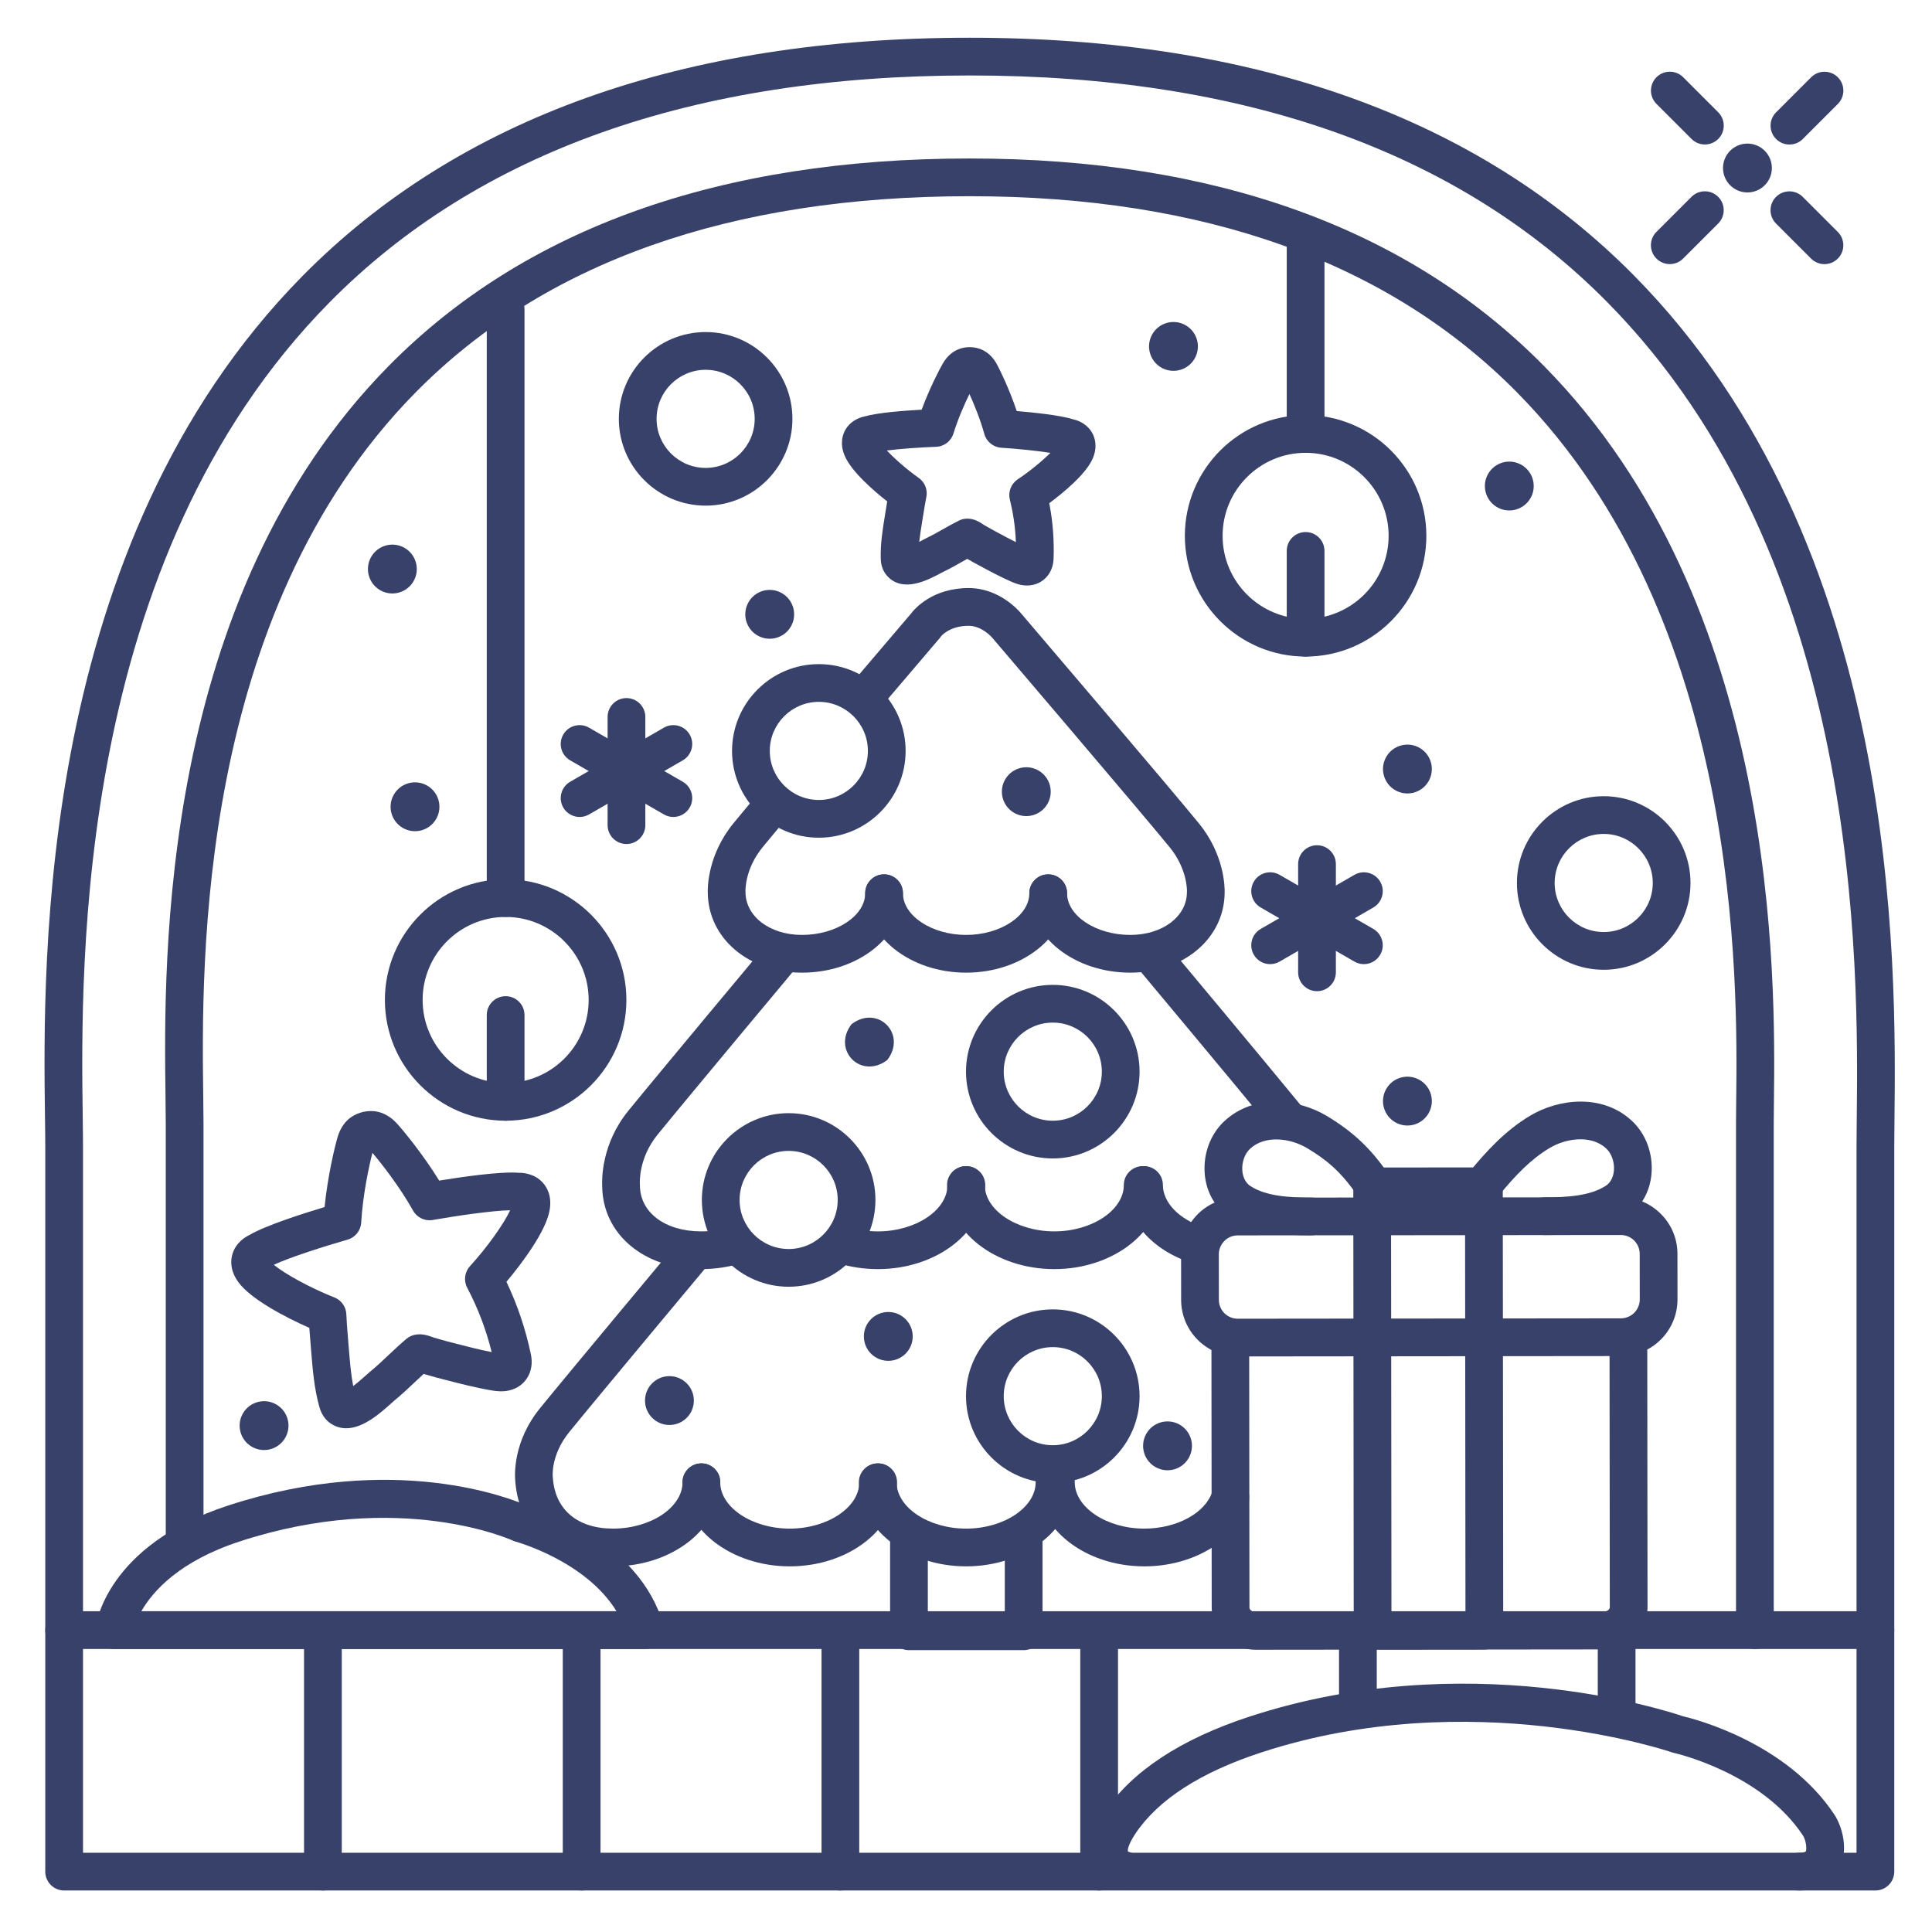 <?xml version="1.0" ?><svg enable-background="new 0 0 512 512" version="1.1" viewBox="0 0 512 512" xml:space="preserve" xmlns="http://www.w3.org/2000/svg" xmlns:xlink="http://www.w3.org/1999/xlink"><g id="Colors"><g><g><g><path d="M272.169,155.163c-0.034,0-0.066,0-0.1,0c-1.782-0.023-3.219-0.649-3.991-0.985      c-3.026-1.317-5.844-2.841-8.569-4.314l-1.501-0.81c-0.39-0.209-0.8-0.448-1.208-0.687c-0.154-0.09-0.308-0.181-0.46-0.268      c-0.51,0.283-1.025,0.574-1.552,0.873c-1.52,0.86-3.092,1.75-4.8,2.568c-0.21,0.101-0.486,0.25-0.812,0.424      c-3.236,1.725-9.97,5.316-14.126,0.597c-1.574-1.785-1.625-3.87-1.645-4.655c-0.093-3.777,0.474-7.329,1.023-10.764l0.204-1.282      c0.171-1.094,0.333-2.09,0.484-2.985c-3.503-2.75-9.511-7.899-11.285-12.146c-1.378-3.297-0.448-5.729,0.229-6.885      c1.218-2.079,3.326-3.14,5.081-3.489c3.507-1.013,10.66-1.542,15.113-1.785c2.082-5.662,4.713-10.704,5.612-12.252      c0.958-1.646,2.19-2.84,3.661-3.55c1.799-0.868,3.953-1.011,5.911-0.391c0.629,0.199,1.236,0.489,1.806,0.86      c1.184,0.771,2.172,1.877,2.938,3.286c0.855,1.572,3.34,6.685,5.26,12.409c4.445,0.371,11.579,1.104,15.056,2.217      c1.745,0.399,3.822,1.52,4.979,3.633c0.644,1.175,1.503,3.632,0.031,6.889c-1.862,4.121-7.838,8.999-11.442,11.679      c0.94,4.846,1.315,9.686,1.144,14.701C279.07,152.187,276.115,155.163,272.169,155.163z M260.736,139.1      c0.362,0.197,0.736,0.415,1.11,0.633c0.303,0.177,0.606,0.355,0.895,0.511l1.526,0.823c1.685,0.911,3.311,1.791,4.948,2.604      c-0.139-3.803-0.667-7.523-1.595-11.277c-0.506-2.047,0.326-4.191,2.081-5.36c3.332-2.221,6.61-4.966,8.663-7.02      c-3.427-0.548-8.663-1.078-13.021-1.363c-2.124-0.139-3.927-1.607-4.493-3.658c-1.091-3.95-2.716-7.895-3.936-10.577      c-1.308,2.667-3.04,6.556-4.24,10.46c-0.625,2.035-2.469,3.45-4.596,3.528c-3.862,0.142-9.407,0.505-13.058,0.982      c1.994,2.118,5.193,4.956,8.46,7.271c1.614,1.144,2.401,3.132,2.009,5.071c-0.181,0.892-0.497,2.601-0.978,5.675l-0.208,1.315      c-0.267,1.67-0.526,3.292-0.699,4.875c0.359-0.185,0.666-0.348,0.866-0.455c0.479-0.255,0.888-0.471,1.196-0.618      c1.4-0.671,2.758-1.439,4.195-2.253c1.352-0.765,2.749-1.555,4.249-2.299c0.713-0.354,1.475-0.537,2.296-0.521l0.066,0.001      c1.823,0.027,3.179,0.93,4.076,1.528L260.736,139.1z" fill="#384169"/></g></g><g><g><path d="M256.036,257.765c-14.749,0-26.748-9.443-26.748-21.051c0-2.761,2.239-5,5-5s5,2.239,5,5      c0,5.99,7.669,11.051,16.748,11.051c9.079,0,16.748-5.061,16.748-11.051c0-2.761,2.239-5,5-5s5,2.239,5,5      C282.784,248.321,270.785,257.765,256.036,257.765z" fill="#384169"/></g></g><g><g><path d="M232.67,336.328c-3.667,0-7.236-0.533-10.607-1.585c-2.636-0.823-4.106-3.626-3.283-6.263      c0.823-2.635,3.625-4.104,6.263-3.283c2.405,0.75,4.972,1.131,7.627,1.131c9.986,0,18.423-5.627,18.423-12.288      c0-2.761,2.239-5,5-5s5,2.239,5,5C261.093,326.33,248.343,336.328,232.67,336.328z" fill="#384169"/></g></g><g><g><path d="M279.402,336.328c-15.672,0-28.423-9.998-28.423-22.288c0-2.761,2.239-5,5-5s5,2.239,5,5      c0,6.661,8.437,12.288,18.423,12.288s18.423-5.627,18.423-12.288c0-2.761,2.239-5,5-5s5,2.239,5,5      C307.826,326.33,295.075,336.328,279.402,336.328z" fill="#384169"/></g></g><g><g><path d="M299.532,257.765c-14.749,0-26.748-9.443-26.748-21.051c0-2.761,2.239-5,5-5s5,2.239,5,5      c0,5.99,7.669,11.051,16.748,11.051c8.56,0,15.014-4.882,15.014-11.357c0-0.085,0.002-0.171,0.007-0.256      c0.004-0.186,0.114-5.851-4.552-11.591c-7.236-8.901-46.609-55.043-47.006-55.508c-0.026-0.03-0.051-0.061-0.077-0.092l0,0      c0,0-2.688-3.118-6.209-3.118c-5.101,0-7.276,2.741-7.295,2.769c-0.104,0.153-0.216,0.301-0.336,0.441      c-0.001,0.001-7.002,8.205-15.669,18.393c-1.789,2.104-4.944,2.358-7.048,0.569c-2.104-1.79-2.358-4.945-0.568-7.048      c8.01-9.416,14.598-17.138,15.559-18.264c1.108-1.472,5.816-6.86,15.358-6.86c8,0,13.152,5.825,13.92,6.751      c1.987,2.328,39.857,46.712,47.131,55.659c6.703,8.246,6.816,16.799,6.785,18.219      C324.508,248.615,313.767,257.765,299.532,257.765z" fill="#384169"/></g></g><g><g><path d="M212.541,257.765c-14.208,0-24.93-9.16-24.975-21.32c-0.037-1.464,0.058-9.965,6.746-18.192      c1.288-1.583,3.617-4.379,6.923-8.31c1.778-2.114,4.933-2.384,7.045-0.607c2.113,1.778,2.385,4.932,0.607,7.045      c-3.271,3.888-5.563,6.64-6.816,8.18c-4.655,5.726-4.519,11.342-4.511,11.579c0.005,0.095,0.005,0.135,0.005,0.229      c0,6.497,6.438,11.396,14.975,11.396c9.079,0,16.748-5.061,16.748-11.051c0-2.761,2.239-5,5-5s5,2.239,5,5      C239.289,248.321,227.29,257.765,212.541,257.765z" fill="#384169"/></g></g><g><g><path d="M185.824,336.328c-15.142,0-26.149-9.262-26.238-22.044c-0.09-1.747-0.203-11.141,6.904-19.884      c7.854-9.661,36.954-44.491,37.247-44.842c1.77-2.119,4.924-2.401,7.043-0.631s2.401,4.924,0.631,7.043      c-0.292,0.35-29.349,35.128-37.161,44.738c-5.072,6.239-4.697,12.763-4.679,13.038c0.007,0.111,0.015,0.271,0.015,0.383      c0,7.183,6.677,12.199,16.238,12.199c2.678,0,5.263-0.387,7.685-1.149c2.633-0.828,5.441,0.634,6.271,3.268      c0.83,2.634-0.633,5.441-3.268,6.271C193.118,335.786,189.521,336.328,185.824,336.328z" fill="#384169"/></g></g><g><g><path d="M341.048,301.312c-1.448,0-2.885-0.626-3.873-1.834c-9.013-11.019-35.886-43.184-36.156-43.507      c-1.771-2.119-1.488-5.272,0.631-7.043c2.119-1.77,5.272-1.488,7.043,0.631c0.271,0.324,27.177,32.528,36.223,43.587      c1.749,2.138,1.433,5.288-0.704,7.036C343.282,300.941,342.161,301.312,341.048,301.312z" fill="#384169"/></g></g><g><g><path d="M317.489,334.971c-0.494,0-0.996-0.074-1.492-0.229c-10.822-3.379-17.815-11.505-17.815-20.702      c0-2.761,2.239-5,5-5s5,2.239,5,5c0,4.657,4.338,9.141,10.796,11.156c2.636,0.823,4.105,3.627,3.283,6.263      C321.592,333.6,319.618,334.971,317.489,334.971z" fill="#384169"/></g></g><g><g><path d="M209.295,415.099c-15.675,0-28.427-9.999-28.427-22.288c0-2.761,2.239-5,5-5s5,2.239,5,5      c0,6.661,8.438,12.288,18.427,12.288s18.427-5.627,18.427-12.288c0-2.761,2.239-5,5-5s5,2.239,5,5      C237.723,405.1,224.97,415.099,209.295,415.099z" fill="#384169"/></g></g><g><g><path d="M256.036,415.099c-15.675,0-28.427-9.999-28.427-22.288c0-2.761,2.239-5,5-5s5,2.239,5,5      c0,6.661,8.438,12.288,18.427,12.288s18.427-5.627,18.427-12.288c0-2.761,2.239-5,5-5s5,2.239,5,5      C284.463,405.1,271.711,415.099,256.036,415.099z" fill="#384169"/></g></g><g><g><path d="M162.458,415.099c-14.504,0-24.906-9.07-25.906-22.58c-0.156-1.598-0.641-10.475,6.572-19.348      c7.854-9.662,36.954-44.492,37.247-44.843c1.771-2.119,4.924-2.401,7.043-0.631s2.401,4.924,0.631,7.043      c-0.292,0.35-29.349,35.128-37.161,44.738c-5.014,6.167-4.403,11.882-4.396,11.938c0.014,0.105,0.025,0.21,0.033,0.316      c0.598,8.37,6.555,13.366,15.937,13.366c9.986,0,18.423-5.627,18.423-12.288c0-2.761,2.239-5,5-5s5,2.239,5,5      C190.881,405.1,178.13,415.099,162.458,415.099z" fill="#384169"/></g></g><g><g><path d="M303.247,415.099c-15.675,0-28.427-9.999-28.427-22.288c0-2.761,2.239-5,5-5s5,2.239,5,5      c0,6.661,8.438,12.288,18.427,12.288c8.626,0,16.211-4.128,18.037-9.817c0.843-2.629,3.658-4.08,6.289-3.233      c2.629,0.844,4.077,3.659,3.233,6.289C327.638,408.206,316.306,415.099,303.247,415.099z" fill="#384169"/></g></g><g><g><path d="M271.283,437.309h-30.398c-2.761,0-5-2.239-5-5v-25.562c0-2.761,2.239-5,5-5s5,2.239,5,5v20.562h20.398      v-20.562c0-2.761,2.239-5,5-5s5,2.239,5,5v25.562C276.283,435.07,274.044,437.309,271.283,437.309z" fill="#384169"/></g></g><g><g><path d="M309.406,389.635c-3.575,0-6.473-2.896-6.473-6.473c0-3.574,2.897-6.472,6.473-6.472      c3.574,0,6.473,2.898,6.473,6.472C315.879,386.738,312.98,389.635,309.406,389.635z" fill="#384169"/></g></g><g><g><path d="M235.141,280.911c-6.924,5.258-14.74-2.55-9.487-9.48C232.585,266.133,240.435,273.979,235.141,280.911      C235.141,280.911,235.141,280.911,235.141,280.911z" fill="#384169"/></g></g><g><g><path d="M177.406,377.635c-3.575,0-6.473-2.896-6.473-6.473c0-3.574,2.898-6.472,6.473-6.472      c3.574,0,6.473,2.898,6.473,6.472C183.879,374.738,180.98,377.635,177.406,377.635z" fill="#384169"/></g></g><g><g><path d="M235.406,360.635c-3.575,0-6.473-2.896-6.473-6.473c0-3.574,2.898-6.472,6.473-6.472      c3.574,0,6.473,2.898,6.473,6.472C241.879,357.738,238.98,360.635,235.406,360.635z" fill="#384169"/></g></g></g><g><g><g><path d="M279,307c-12.682,0-23-10.318-23-23s10.318-23,23-23s23,10.318,23,23S291.682,307,279,307z M279,271      c-7.168,0-13,5.832-13,13s5.832,13,13,13s13-5.832,13-13S286.168,271,279,271z" fill="#384169"/></g></g></g><g><g><g><path d="M279,393c-12.682,0-23-10.318-23-23s10.318-23,23-23s23,10.318,23,23S291.682,393,279,393z M279,357      c-7.168,0-13,5.832-13,13s5.832,13,13,13s13-5.832,13-13S286.168,357,279,357z" fill="#384169"/></g></g></g><g><g><g><path d="M209,341c-12.682,0-23-10.318-23-23s10.318-23,23-23s23,10.318,23,23S221.682,341,209,341z M209,305      c-7.168,0-13,5.832-13,13s5.832,13,13,13s13-5.832,13-13S216.168,305,209,305z" fill="#384169"/></g></g></g><g><g><g><path d="M217,222c-12.682,0-23-10.318-23-23s10.318-23,23-23s23,10.318,23,23S229.682,222,217,222z M217,186      c-7.168,0-13,5.832-13,13s5.832,13,13,13s13-5.832,13-13S224.168,186,217,186z" fill="#384169"/></g></g></g></g><g id="Lines"><g><g><path d="M474.22,38.302c-1.28,0-2.559-0.488-3.536-1.464c-1.953-1.953-1.953-5.119,0-7.071l9.291-9.291     c1.953-1.952,5.118-1.952,7.071,0c1.953,1.953,1.953,5.119,0,7.071l-9.291,9.291C476.779,37.814,475.5,38.302,474.22,38.302z" fill="#384169"/></g></g><g><g><path d="M442.511,69.988c-1.28,0-2.559-0.488-3.536-1.464c-1.953-1.953-1.953-5.119,0-7.071l9.291-9.291     c1.953-1.952,5.118-1.952,7.071,0c1.953,1.953,1.953,5.119,0,7.071l-9.291,9.291C445.07,69.5,443.791,69.988,442.511,69.988z" fill="#384169"/></g></g><g><g><path d="M483.499,70c-1.28,0-2.559-0.488-3.536-1.464l-9.291-9.291c-1.953-1.953-1.953-5.119,0-7.071     c1.953-1.952,5.118-1.952,7.071,0l9.291,9.291c1.953,1.953,1.953,5.119,0,7.071C486.058,69.512,484.779,70,483.499,70z" fill="#384169"/></g></g><g><g><path d="M451.813,38.291c-1.28,0-2.559-0.488-3.536-1.464l-9.291-9.291c-1.953-1.953-1.953-5.119,0-7.071     c1.953-1.952,5.118-1.952,7.071,0l9.291,9.291c1.953,1.953,1.953,5.119,0,7.071C454.372,37.802,453.093,38.291,451.813,38.291z" fill="#384169"/></g></g><g><g><path d="M456.616,44.526c0-3.575,2.896-6.473,6.473-6.473c3.574,0,6.473,2.898,6.473,6.473     c0,3.575-2.898,6.474-6.473,6.474C459.513,51,456.616,48.101,456.616,44.526z" fill="#384169"/></g></g><g><g><g><path d="M91.746,378.505c-1.423,0-2.85-0.394-4.229-1.352c-2.111-1.47-2.725-3.726-2.956-4.575      c-1.284-4.718-1.674-9.424-2.051-13.976l-0.144-1.718c-0.163-1.881-0.293-3.549-0.393-4.99      c-6.248-2.747-15.433-7.554-18.74-12.025c-2.284-3.087-2.151-5.795-1.638-7.523c0.9-3.033,3.392-4.539,4.605-5.11      c4.271-2.507,14.278-5.69,19.818-7.352c0.828-8.29,2.736-16.112,3.427-18.468c0.621-2.11,1.654-3.773,3.073-4.947      c1.704-1.408,4.083-2.163,6.359-2.011c0.72,0.046,1.451,0.197,2.167,0.447c1.518,0.531,2.922,1.497,4.174,2.871      c1.654,1.814,6.795,8.008,11.173,15.099c5.708-0.934,16.093-2.46,21.035-2.075c1.332-0.011,4.24,0.244,6.379,2.575      c1.219,1.329,2.524,3.705,1.824,7.481c-1.002,5.404-7.02,13.617-11.42,18.835c2.935,6.161,5.067,12.496,6.488,19.266      c0.951,4.523-1.459,8.526-5.73,9.518c-1.827,0.424-3.445,0.21-4.818-0.024c-4.278-0.731-8.382-1.8-12.351-2.833l-2.197-0.57      c-0.552-0.142-1.139-0.314-1.726-0.488c-0.465-0.138-0.93-0.277-1.368-0.39c-0.073-0.019-0.151-0.041-0.236-0.066      c-0.804,0.732-1.604,1.486-2.429,2.265c-1.675,1.58-3.407,3.213-5.316,4.782c-0.253,0.208-0.582,0.506-0.969,0.853      C100.831,374.451,96.311,378.505,91.746,378.505z M72.556,335.184c3.022,2.478,9.85,6.204,16.063,8.653      c1.841,0.726,3.08,2.468,3.162,4.445c0.051,1.232,0.188,3.575,0.547,7.742l0.147,1.753c0.275,3.316,0.538,6.49,1.125,9.531      c1.274-0.947,2.665-2.194,3.281-2.747c0.517-0.463,0.958-0.857,1.296-1.134c1.646-1.353,3.18-2.799,4.805-4.332      c1.49-1.405,3.031-2.858,4.701-4.27c0.606-0.513,1.326-0.874,2.1-1.053l0.086-0.02c1.898-0.436,3.595,0.176,4.835,0.624      c0.141,0.051,0.271,0.1,0.38,0.134c0.467,0.119,1.049,0.29,1.632,0.463c0.468,0.138,0.936,0.278,1.376,0.392l2.226,0.577      c3.414,0.889,6.663,1.734,9.978,2.373c-1.474-5.974-3.607-11.579-6.487-17.066c-0.98-1.867-0.684-4.147,0.74-5.702      c4.512-4.924,9.017-11.265,10.649-14.816c-4.711,0.067-14.637,1.535-20.488,2.574c-2.097,0.375-4.197-0.622-5.237-2.479      c-3.649-6.516-8.569-12.715-10.776-15.317c-0.844,3.305-2.55,11.036-2.976,18.49c-0.121,2.125-1.574,3.939-3.621,4.523      C86.385,330.151,76.819,333.182,72.556,335.184z M70.274,336.359c-0.005,0.002-0.011,0.004-0.017,0.006      C70.263,336.364,70.268,336.362,70.274,336.359z M71.16,333.751L71.16,333.751L71.16,333.751z" fill="#384169"/></g></g></g><g><g><path d="M316.586,95.039c-1.788,3.096-5.745,4.157-8.842,2.369c-3.095-1.787-4.156-5.745-2.369-8.842     c1.787-3.095,5.746-4.156,8.841-2.369C317.313,87.985,318.373,91.943,316.586,95.039z" fill="#384169"/></g></g><g><g><path d="M405.586,132.039c-1.788,3.096-5.745,4.157-8.842,2.369c-3.095-1.787-4.156-5.745-2.369-8.842     c1.787-3.095,5.746-4.156,8.841-2.369C406.313,124.985,407.373,128.943,405.586,132.039z" fill="#384169"/></g></g><g><g><path d="M378.586,207.039c-1.788,3.096-5.745,4.157-8.842,2.369c-3.095-1.787-4.156-5.745-2.369-8.842     c1.787-3.095,5.746-4.156,8.841-2.369C379.313,199.985,380.373,203.943,378.586,207.039z" fill="#384169"/></g></g><g><g><path d="M277.586,213.039c-1.788,3.096-5.745,4.157-8.842,2.369c-3.095-1.787-4.156-5.745-2.369-8.842     c1.787-3.095,5.746-4.156,8.841-2.369C278.313,205.985,279.373,209.943,277.586,213.039z" fill="#384169"/></g></g><g><g><path d="M378.586,295.039c-1.788,3.096-5.745,4.157-8.842,2.369c-3.095-1.787-4.156-5.745-2.369-8.842     c1.787-3.095,5.746-4.156,8.841-2.369C379.313,287.985,380.373,291.943,378.586,295.039z" fill="#384169"/></g></g><g><g><path d="M115.586,217.039c-1.788,3.096-5.745,4.157-8.842,2.369c-3.095-1.787-4.156-5.745-2.369-8.842     c1.787-3.095,5.746-4.156,8.841-2.369C116.313,209.985,117.373,213.943,115.586,217.039z" fill="#384169"/></g></g><g><g><path d="M209.586,166.039c-1.788,3.096-5.745,4.157-8.842,2.369c-3.095-1.787-4.156-5.745-2.369-8.842     c1.787-3.095,5.746-4.156,8.841-2.369C210.313,158.985,211.373,162.943,209.586,166.039z" fill="#384169"/></g></g><g><g><path d="M75.586,381.039c-1.788,3.096-5.745,4.157-8.842,2.369c-3.095-1.787-4.156-5.745-2.369-8.842     c1.787-3.095,5.746-4.156,8.841-2.369C76.313,373.985,77.373,377.943,75.586,381.039z" fill="#384169"/></g></g><g><g><path d="M109.586,154.039c-1.788,3.096-5.745,4.157-8.842,2.369c-3.095-1.787-4.156-5.745-2.369-8.842     c1.787-3.095,5.746-4.156,8.841-2.369C110.313,146.985,111.373,150.943,109.586,154.039z" fill="#384169"/></g></g><g><g><g><g><path d="M346,174c-17.645,0-32-14.355-32-32s14.355-32,32-32s32,14.355,32,32S363.645,174,346,174z M346,120       c-12.131,0-22,9.869-22,22s9.869,22,22,22s22-9.869,22-22S358.131,120,346,120z" fill="#384169"/></g></g><g><g><path d="M346,174c-2.761,0-5-2.239-5-5v-23c0-2.761,2.239-5,5-5s5,2.239,5,5v23       C351,171.761,348.761,174,346,174z" fill="#384169"/></g></g></g><g><g><path d="M346,120c-2.761,0-5-2.239-5-5V62c0-2.761,2.239-5,5-5s5,2.239,5,5v53C351,117.761,348.761,120,346,120z      " fill="#384169"/></g></g></g><g><g><g><g><path d="M134,297c-17.645,0-32-14.355-32-32s14.355-32,32-32s32,14.355,32,32S151.645,297,134,297z M134,243       c-12.131,0-22,9.869-22,22s9.869,22,22,22s22-9.869,22-22S146.131,243,134,243z" fill="#384169"/></g></g><g><g><path d="M134,297c-2.761,0-5-2.239-5-5v-23c0-2.761,2.239-5,5-5s5,2.239,5,5v23       C139,294.761,136.761,297,134,297z" fill="#384169"/></g></g></g><g><g><path d="M134,243c-2.761,0-5-2.239-5-5V82c0-2.761,2.239-5,5-5s5,2.239,5,5v156C139,240.761,136.761,243,134,243      z" fill="#384169"/></g></g></g><g><g><g><g><path d="M187,134c-12.682,0-23-10.318-23-23s10.318-23,23-23s23,10.318,23,23S199.682,134,187,134z M187,98       c-7.168,0-13,5.832-13,13s5.832,13,13,13s13-5.832,13-13S194.168,98,187,98z" fill="#384169"/></g></g></g></g><g><g><g><g><path d="M425,257c-12.682,0-23-10.318-23-23s10.318-23,23-23s23,10.318,23,23S437.682,257,425,257z M425,221       c-7.168,0-13,5.832-13,13s5.832,13,13,13s13-5.832,13-13S432.168,221,425,221z" fill="#384169"/></g></g></g></g><g><g><path d="M349.021,262.673c-2.761,0-5-2.239-5-5V229c0-2.761,2.239-5,5-5s5,2.239,5,5v28.673     C354.021,260.435,351.783,262.673,349.021,262.673z" fill="#384169"/></g></g><g><g><path d="M361.438,255.506c-0.848,0-1.707-0.216-2.494-0.67l-24.844-14.336c-2.392-1.38-3.212-4.438-1.832-6.83     c1.379-2.392,4.437-3.214,6.83-1.832l24.844,14.336c2.392,1.38,3.212,4.438,1.832,6.83     C364.848,254.608,363.167,255.506,361.438,255.506z" fill="#384169"/></g></g><g><g><path d="M336.604,255.506c-1.729,0-3.41-0.897-4.335-2.502c-1.38-2.392-0.56-5.45,1.832-6.83l24.844-14.336     c2.391-1.381,5.45-0.56,6.83,1.832c1.38,2.392,0.56,5.45-1.832,6.83l-24.844,14.336     C338.312,255.29,337.452,255.506,336.604,255.506z" fill="#384169"/></g></g><g><g><path d="M166.021,223.673c-2.761,0-5-2.239-5-5V190c0-2.761,2.239-5,5-5s5,2.239,5,5v28.673     C171.021,221.435,168.783,223.673,166.021,223.673z" fill="#384169"/></g></g><g><g><path d="M178.438,216.506c-0.848,0-1.707-0.216-2.494-0.67l-24.844-14.336c-2.392-1.38-3.212-4.438-1.832-6.83     c1.379-2.392,4.437-3.213,6.83-1.832l24.844,14.336c2.392,1.38,3.212,4.438,1.832,6.83     C181.848,215.608,180.167,216.506,178.438,216.506z" fill="#384169"/></g></g><g><g><path d="M153.604,216.506c-1.729,0-3.41-0.897-4.335-2.502c-1.38-2.392-0.56-5.45,1.832-6.83l24.844-14.336     c2.391-1.38,5.45-0.56,6.83,1.832c1.38,2.392,0.56,5.45-1.832,6.83l-24.844,14.336     C155.312,216.29,154.452,216.506,153.604,216.506z" fill="#384169"/></g></g><g><g><path d="M85.571,501c-2.761,0-5-2.239-5-5v-63c0-2.761,2.239-5,5-5s5,2.239,5,5v63     C90.571,498.761,88.332,501,85.571,501z" fill="#384169"/></g></g><g><g><path d="M154.142,501c-2.761,0-5-2.239-5-5v-63c0-2.761,2.239-5,5-5s5,2.239,5,5v63     C159.142,498.761,156.903,501,154.142,501z" fill="#384169"/></g></g><g><g><path d="M222.713,501c-2.761,0-5-2.239-5-5v-63c0-2.761,2.239-5,5-5s5,2.239,5,5v63     C227.713,498.761,225.475,501,222.713,501z" fill="#384169"/></g></g><g><g><path d="M291.285,501c-2.761,0-5-2.239-5-5v-63c0-2.761,2.239-5,5-5s5,2.239,5,5v63     C296.285,498.761,294.046,501,291.285,501z" fill="#384169"/></g></g><g><g><path d="M359.856,458c-2.761,0-5-2.239-5-5v-20c0-2.761,2.239-5,5-5s5,2.239,5,5v20     C364.856,455.761,362.618,458,359.856,458z" fill="#384169"/></g></g><g><g><path d="M428.428,459c-2.761,0-5-2.239-5-5v-21c0-2.761,2.239-5,5-5s5,2.239,5,5v21     C433.428,456.761,431.189,459,428.428,459z" fill="#384169"/></g></g><g><g><path d="M497,501H17c-2.761,0-5-2.239-5-5V304c0-2.208-0.036-4.852-0.077-7.883     c-0.56-41.497-2.046-151.726,68.241-222.967C121.506,31.247,181.003,10,257,10c75.433,0,134.626,21.171,175.937,62.926     c70.749,71.51,69.564,182.217,69.119,223.894C502.026,299.545,502,301.95,502,304v192C502,498.761,499.761,501,497,501z M22,491     h470V304c0-2.081,0.026-4.521,0.056-7.288c0.434-40.535,1.586-148.21-66.228-216.753C386.465,40.173,329.664,20,257,20     c-73.223,0-130.324,20.246-169.717,60.174c-67.35,68.264-65.904,175.456-65.36,215.808C21.964,299.065,22,301.753,22,304V491z" fill="#384169"/></g></g><g><g><path d="M465.062,437c-2.761,0-5-2.239-5-5V297.547c0-1.552,0.021-3.419,0.046-5.575     c0.366-31.591,1.48-127.727-58.17-188.072C367.898,69.461,319.132,52,256.996,52c-63.402,0-112.796,17.478-146.81,51.948     c-58.026,58.805-56.79,151.581-56.325,186.506c0.036,2.72,0.068,5.098,0.068,7.093V409c0,2.761-2.239,5-5,5s-5-2.239-5-5V297.547     c0-1.958-0.031-4.291-0.067-6.959c-0.48-36.069-1.758-131.882,59.206-193.664C139.031,60.479,190.82,42,256.996,42     c64.907,0,116.065,18.461,152.055,54.87c62.586,63.315,61.436,162.594,61.058,195.218c-0.024,2.11-0.046,3.939-0.046,5.459V432     C470.062,434.761,467.824,437,465.062,437z" fill="#384169"/></g></g><g><g><path d="M497,437H17c-2.761,0-5-2.239-5-5s2.239-5,5-5h480c2.761,0,5,2.239,5,5S499.761,437,497,437z" fill="#384169"/></g></g><g><g><g><path d="M328.013,359.474c-8.265,0-14.992-6.719-15-14.985l-0.012-12.082      c-0.008-8.271,6.714-15.006,14.985-15.015l101.539-0.101c0.005,0,0.01,0,0.015,0c3.99,0,7.75,1.559,10.588,4.392      c2.842,2.836,4.409,6.598,4.413,10.594l0.012,12.081c0.009,8.271-6.713,15.006-14.984,15.015h0l-101.539,0.101      C328.023,359.474,328.018,359.474,328.013,359.474z M429.562,354.373h0.01H429.562z M429.54,327.291c-0.001,0-0.003,0-0.005,0      l-101.539,0.101c-1.325,0.001-2.577,0.526-3.525,1.477c-0.949,0.951-1.471,2.204-1.47,3.528l0.012,12.082      c0.002,2.755,2.245,4.995,5,4.995c0.001,0,0.003,0,0.005,0l101.539-0.101h0c2.757-0.003,4.998-2.248,4.995-5.005l-0.012-12.082      C434.537,329.531,432.294,327.291,429.54,327.291z" fill="#384169"/></g></g><g><g><path d="M363.754,437.173c-2.759,0-4.997-2.235-5-4.995l-0.077-77.735c-0.003-2.761,2.233-5.002,4.995-5.005      c0.001,0,0.003,0,0.005,0c2.759,0,4.997,2.235,5,4.995l0.072,72.735l19.614-0.02l-0.072-72.735      c-0.003-2.761,2.233-5.002,4.995-5.005c0.001,0,0.003,0,0.005,0c2.759,0,4.997,2.235,5,4.995l0.077,77.735      c0.001,1.326-0.524,2.598-1.461,3.537c-0.937,0.938-2.208,1.466-3.534,1.468l-29.614,0.029      C363.758,437.173,363.756,437.173,363.754,437.173z" fill="#384169"/></g></g><g><g><path d="M347.459,327.373c-7.439,0-15.174-0.573-21.453-4.612c-3.853-2.479-6.307-6.702-6.733-11.586      c-0.468-5.366,1.488-10.636,5.234-14.096c7.933-7.33,19.59-5.847,27.063-1.367c6.922,4.15,11.61,8.544,16.181,15.168      c1.568,2.273,0.998,5.387-1.275,6.955s-5.387,0.997-6.955-1.275c-4.334-6.281-8.223-9.352-13.092-12.271      c-4.517-2.708-11.168-3.531-15.136,0.136c-1.445,1.334-2.253,3.643-2.058,5.88c0.091,1.045,0.496,2.961,2.182,4.045      c4.145,2.667,10.243,3.029,16.183,3.022c0.001,0,0.003,0,0.005,0c2.759,0,4.997,2.235,5,4.995      c0.003,2.761-2.233,5.002-4.995,5.005C347.56,327.373,347.509,327.373,347.459,327.373z" fill="#384169"/></g></g><g><g><path d="M409.358,327.311c-2.759,0-4.998-2.235-5-4.995c-0.002-2.762,2.234-5.002,4.995-5.005      c5.956-0.005,12.037-0.379,16.177-3.054c1.684-1.088,2.084-3.004,2.173-4.05c0.191-2.238-0.621-4.544-2.069-5.876      c-3.931-3.618-10.549-2.762-15.056-0.047c-5.002,3.011-8.979,7.209-13.412,12.586c-1.755,2.13-4.908,2.435-7.038,0.678      c-2.131-1.756-2.435-4.908-0.678-7.038c4.401-5.34,9.383-10.828,15.969-14.793c7.459-4.49,19.085-6.014,26.985,1.255      c3.752,3.452,5.719,8.718,5.262,14.085c-0.417,4.885-2.862,9.113-6.71,11.6c-6.313,4.079-14.11,4.648-21.594,4.655      C409.362,327.311,409.36,327.311,409.358,327.311z" fill="#384169"/></g></g><g><g><path d="M363.677,359.438c-2.759,0-4.997-2.235-5-4.995l-0.04-40.033c-0.003-2.761,2.233-5.002,4.995-5.005      l29.613-0.029c0.001,0,0.003,0,0.005,0c2.759,0,4.997,2.235,5,4.995l0.04,40.033c0.003,2.761-2.233,5.002-4.995,5.005      c-0.001,0-0.003,0-0.005,0c-2.759,0-4.997-2.235-5-4.995l-0.035-35.033l-19.613,0.02l0.035,35.033      c0.003,2.761-2.233,5.002-4.995,5.005C363.681,359.438,363.679,359.438,363.677,359.438z" fill="#384169"/></g></g><g><g><path d="M332.748,437.204c-3.027,0-5.896-1.116-8.081-3.143c-2.288-2.123-3.549-4.969-3.552-8.015l-0.071-71.566      c-0.003-2.761,2.233-5.002,4.995-5.005c0.001,0,0.003,0,0.005,0c2.759,0,4.997,2.235,5,4.995l0.071,71.566      c0,0.303,0.193,0.545,0.354,0.695c0.324,0.3,0.79,0.473,1.279,0.473c0.001,0,0.001,0,0.002,0l92.229-0.092      c0.49,0,0.957-0.174,1.281-0.475c0.161-0.15,0.354-0.393,0.353-0.696l-0.071-71.566c-0.003-2.761,2.233-5.002,4.995-5.005      c0.001,0,0.003,0,0.005,0c2.759,0,4.997,2.235,5,4.995l0.071,71.566c0.003,3.046-1.253,5.895-3.536,8.022      c-2.183,2.034-5.056,3.156-8.088,3.159l-92.228,0.092C332.756,437.204,332.752,437.204,332.748,437.204z" fill="#384169"/></g></g></g><g><g><g><path d="M171,437H30.262c-1.427,0-2.786-0.609-3.734-1.675c-0.949-1.065-1.397-2.486-1.232-3.903      c0.104-0.889,2.908-21.907,35.152-32.438c44.086-14.399,75.181-1.775,79.277,0.045c3.803,1.106,29.743,9.411,36.083,31.599      c0.431,1.508,0.129,3.132-0.816,4.384C174.047,436.264,172.569,437,171,437z M37.457,427h125.922      c-8.111-13.293-26.466-18.379-26.678-18.436c-0.29-0.078-0.572-0.182-0.843-0.31c-0.282-0.132-29.94-13.602-72.306,0.235      C47.536,413.72,40.497,421.678,37.457,427z" fill="#384169"/></g></g></g><g><g><g><path d="M476.803,501c-2.761,0-5-2.239-5-5s2.239-5,5-5c1.317,0,1.699-0.298,1.702-0.301      c0.393-0.49,0.144-2.986-0.723-4.296c-11.037-16.665-33.967-21.82-34.197-21.87c-0.199-0.043-0.396-0.099-0.588-0.167      c-0.522-0.182-53.2-18.092-108.695,0.034c-16.144,5.273-27.385,12.521-33.411,21.542c-2,2.995-2.041,4.365-2.021,4.647      c0.204,0.171,0.754,0.396,1.147,0.461L299.309,496l-0.62,4.961c-0.661-0.083-6.528-0.958-8.922-6.195      c-1.832-4.008-0.887-8.845,2.809-14.378c7.301-10.931,20.295-19.508,38.622-25.494c57.287-18.711,110.032-1.69,114.824-0.062      c3.176,0.743,27.457,6.962,40.098,26.049c2,3.02,3.973,9.381,1.209,14.527C486.207,497.497,483.347,501,476.803,501z" fill="#384169"/></g></g></g></g></svg>
